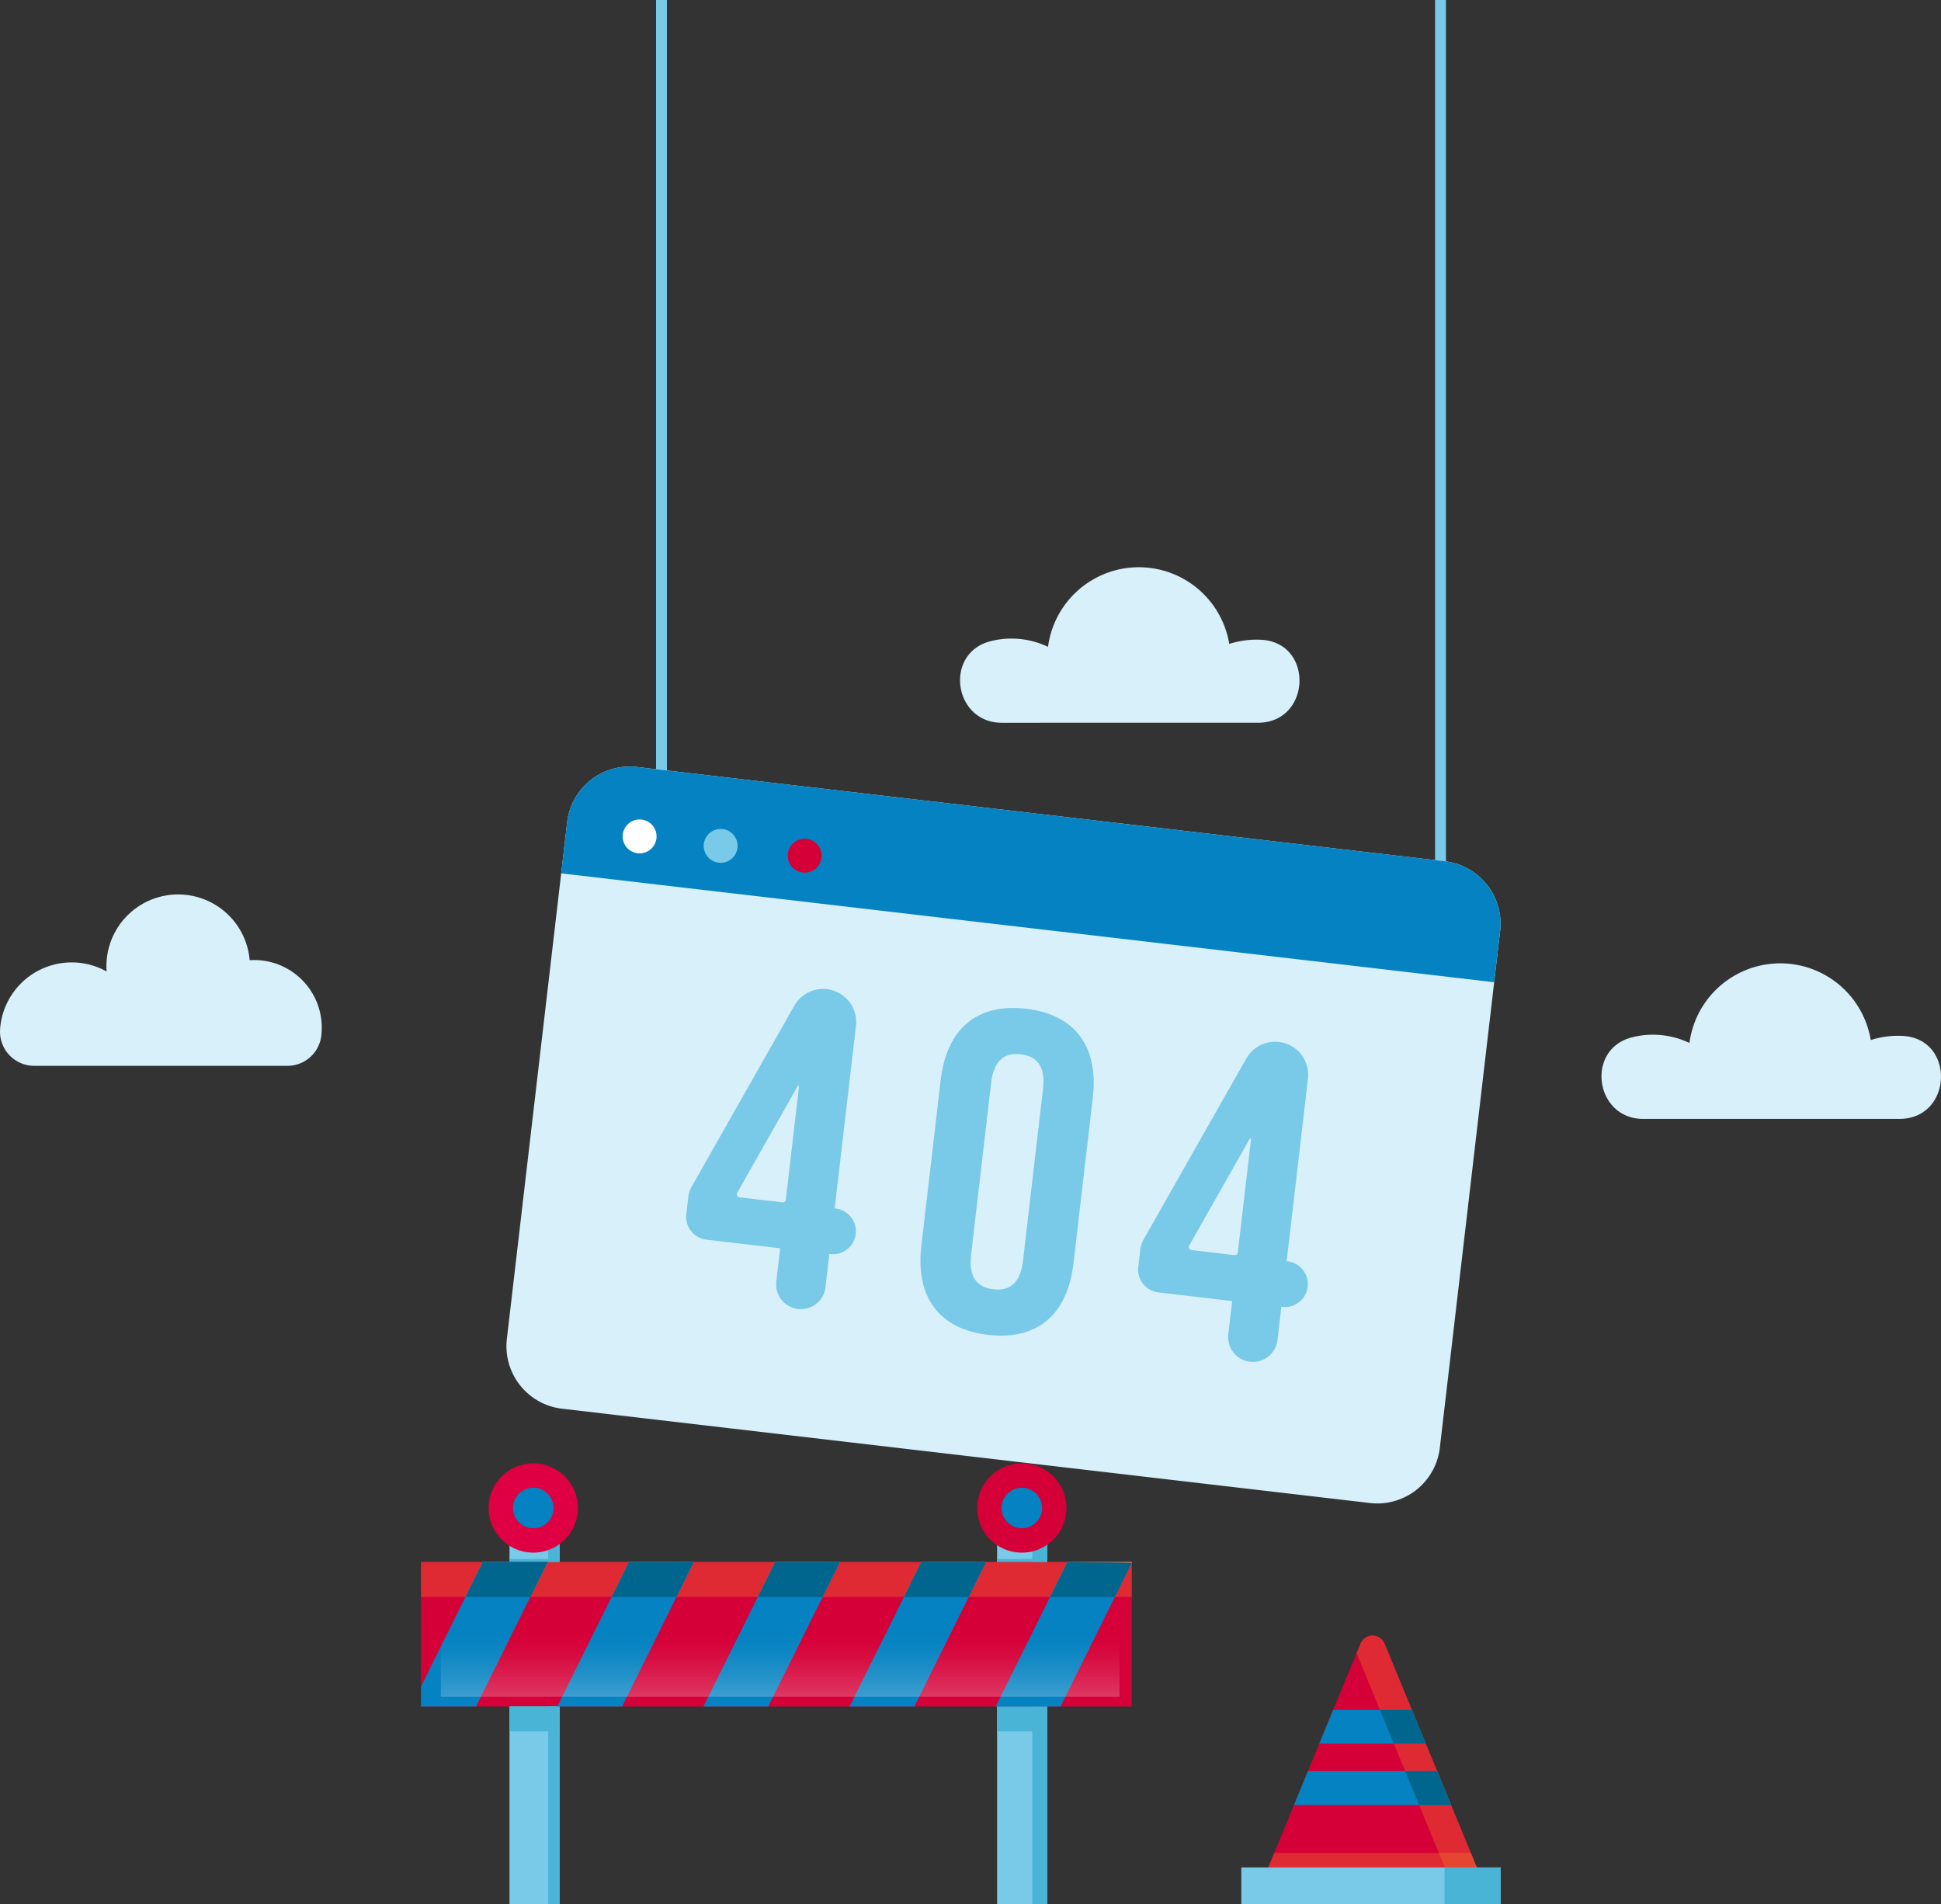 <svg xmlns="http://www.w3.org/2000/svg" xmlns:xlink="http://www.w3.org/1999/xlink" width="401.082" height="393.401" viewBox="0 0 401.082 393.401">
  <rect x="0" y="0" width="401.082" height="393.401" fill="#333333" stroke="none"/>
  <defs>
    <linearGradient id="linear-gradient" x1="0.5" y1="1.719" x2="0.5" y2="0.109" gradientUnits="objectBoundingBox">
      <stop offset="0" stop-color="#fff"/>
      <stop offset="0.118" stop-color="#fff" stop-opacity="0.824"/>
      <stop offset="0.3" stop-color="#fff" stop-opacity="0.576"/>
      <stop offset="0.475" stop-color="#fff" stop-opacity="0.373"/>
      <stop offset="0.636" stop-color="#fff" stop-opacity="0.212"/>
      <stop offset="0.783" stop-color="#fff" stop-opacity="0.094"/>
      <stop offset="0.909" stop-color="#fff" stop-opacity="0.024"/>
      <stop offset="1" stop-color="#fff" stop-opacity="0"/>
    </linearGradient>
  </defs>
  <g id="OBJECTS" transform="translate(-42.203)">
    <g id="Group_80" data-name="Group 80">
      <g id="Group_79" data-name="Group 79">
        <g id="Group_57" data-name="Group 57">
          <rect id="Rectangle_17" data-name="Rectangle 17" width="2.245" height="163.799" transform="translate(177.77)" fill="#79c9e8"/>
          <rect id="Rectangle_18" data-name="Rectangle 18" width="2.245" height="188.961" transform="translate(338.744)" fill="#79c9e8"/>
          <g id="Group_56" data-name="Group 56">
            <path id="Path_17" data-name="Path 17" d="M340.774,177.946,173.827,158.46A13.006,13.006,0,0,0,159.4,169.871L146.94,276.625a13.006,13.006,0,0,0,11.411,14.426L325.3,310.538a13.006,13.006,0,0,0,14.426-11.411l12.46-106.754A13.006,13.006,0,0,0,340.774,177.946Z" fill="#d7f0f9"/>
            <path id="Path_18" data-name="Path 18" d="M350.951,202.939l1.233-10.566a13.006,13.006,0,0,0-11.41-14.427L173.827,158.46A13.006,13.006,0,0,0,159.4,169.871l-1.234,10.567Z" fill="#0582c1"/>
            <g id="Group_54" data-name="Group 54">
              <path id="Path_19" data-name="Path 19" d="M185.178,245.079l21.162-37.286a6.836,6.836,0,0,1,6.738-3.416h0a6.837,6.837,0,0,1,6,7.582l-4.4,37.716.188.022a4.738,4.738,0,0,1,4.156,5.254h0a4.737,4.737,0,0,1-5.254,4.156l-.189-.022-.8,6.869a5.115,5.115,0,0,1-5.673,4.488h0a5.115,5.115,0,0,1-4.488-5.674l.8-6.869-15.235-1.778a4.746,4.746,0,0,1-4.163-5.263l.4-3.462A6.156,6.156,0,0,1,185.178,245.079Zm19.406,2.789,2.73-23.39a.15.15,0,0,0-.279-.091l-12.5,22.062a.626.626,0,0,0,.472.931l8.886,1.037A.625.625,0,0,0,204.584,247.868Z" fill="#79c9e8"/>
              <path id="Path_20" data-name="Path 20" d="M278.574,255.98l21.163-37.286a6.836,6.836,0,0,1,6.738-3.416h0a6.836,6.836,0,0,1,6,7.583l-4.4,37.716.188.022a4.736,4.736,0,0,1,4.156,5.254h0a4.736,4.736,0,0,1-5.254,4.155l-.188-.022-.8,6.869a5.115,5.115,0,0,1-5.674,4.488h0a5.116,5.116,0,0,1-4.488-5.674l.8-6.869-15.235-1.778a4.745,4.745,0,0,1-4.163-5.263l.4-3.461A6.136,6.136,0,0,1,278.574,255.98Zm19.407,2.789,2.73-23.39a.15.15,0,0,0-.279-.091l-12.5,22.063a.627.627,0,0,0,.472.93l8.887,1.037A.626.626,0,0,0,297.981,258.769Z" fill="#79c9e8"/>
              <path id="Path_21" data-name="Path 21" d="M236.588,223.144c1.23-10.538,7.484-15.912,17.647-14.726s15.01,7.856,13.78,18.394l-4,34.25c-1.231,10.539-7.485,15.913-17.647,14.727s-15.011-7.856-13.781-18.395Zm6.276,36.117c-.549,4.7,1.312,6.734,4.6,7.118s5.572-1.161,6.121-5.866l4.152-35.568c.549-4.7-1.312-6.734-4.606-7.118s-5.572,1.162-6.121,5.867Z" fill="#79c9e8"/>
            </g>
            <g id="Group_55" data-name="Group 55">
              <path id="Path_22" data-name="Path 22" d="M177.848,173.212a3.5,3.5,0,1,1-3.067-3.876A3.5,3.5,0,0,1,177.848,173.212Z" fill="#fff"/>
              <path id="Path_23" data-name="Path 23" d="M194.594,175.167a3.5,3.5,0,1,1-3.066-3.877A3.5,3.5,0,0,1,194.594,175.167Z" fill="#79c9e8"/>
              <path id="Path_24" data-name="Path 24" d="M211.953,177.193a3.5,3.5,0,1,1-3.067-3.877A3.5,3.5,0,0,1,211.953,177.193Z" fill="#d50037"/>
            </g>
          </g>
        </g>
        <g id="Group_74" data-name="Group 74" transform="translate(-68 -0.038)">
          <rect id="Rectangle_19" data-name="Rectangle 19" width="146.863" height="29.86" transform="translate(197.202 322.747)" fill="#d50037"/>
          <rect id="Rectangle_20" data-name="Rectangle 20" width="146.863" height="7.248" transform="translate(197.202 322.747)" fill="#f98d2b" opacity="0.29" style="mix-blend-mode: multiply;isolation: isolate"/>
          <path id="Path_57" data-name="Path 57" d="M209.972,322.747h13.4L219.783,330H206.372Z" fill="#f77e2d"/>
          <path id="Path_58" data-name="Path 58" d="M240.171,322.747h13.4L249.982,330h-13.4Z" fill="#f77e2d"/>
          <path id="Path_59" data-name="Path 59" d="M270.37,322.747h13.4L280.182,330h-13.4Z" fill="#f77e2d"/>
          <path id="Path_60" data-name="Path 60" d="M300.57,322.747h13.4L310.374,330h-13.4Z" fill="#f77e2d"/>
          <path id="Path_61" data-name="Path 61" d="M344.065,322.747v.2l-3.5,7.048h-13.39l3.593-7.25Z" fill="#f77e2d"/>
          <rect id="Rectangle_21" data-name="Rectangle 21" width="10.353" height="40.829" transform="translate(215.484 352.61)" fill="#79c9e8"/>
          <rect id="Rectangle_22" data-name="Rectangle 22" width="2.352" height="40.829" transform="translate(223.485 352.61)" fill="#49b4d6"/>
          <rect id="Rectangle_23" data-name="Rectangle 23" width="10.353" height="40.829" transform="translate(316.235 352.61)" fill="#79c9e8"/>
          <rect id="Rectangle_24" data-name="Rectangle 24" width="3.061" height="40.829" transform="translate(323.527 352.61)" fill="#49b4d6"/>
          <rect id="Rectangle_25" data-name="Rectangle 25" width="10.353" height="5.142" transform="translate(215.484 352.578)" fill="#49b4d6"/>
          <rect id="Rectangle_26" data-name="Rectangle 26" width="10.353" height="5.142" transform="translate(316.235 352.578)" fill="#49b4d6"/>
          <rect id="Rectangle_27" data-name="Rectangle 27" width="10.353" height="4.636" transform="translate(215.484 318.082)" fill="#79c9e8"/>
          <rect id="Rectangle_28" data-name="Rectangle 28" width="2.352" height="4.636" transform="translate(223.485 318.082)" fill="#49b4d6"/>
          <rect id="Rectangle_29" data-name="Rectangle 29" width="10.353" height="4.636" transform="translate(316.235 318.082)" fill="#79c9e8"/>
          <rect id="Rectangle_30" data-name="Rectangle 30" width="3.061" height="4.636" transform="translate(323.527 318.082)" fill="#49b4d6"/>
          <rect id="Rectangle_31" data-name="Rectangle 31" width="10.353" height="0.584" transform="translate(215.484 322.138)" fill="#49b4d6"/>
          <rect id="Rectangle_32" data-name="Rectangle 32" width="10.353" height="0.584" transform="translate(316.235 322.138)" fill="#49b4d6"/>
          <g id="Group_71" data-name="Group 71">
            <g id="Group_70" data-name="Group 70">
              <path id="Path_62" data-name="Path 62" d="M223.376,322.747l-14.811,29.86H197.2v-4.12l12.77-25.741Z" fill="#0582c1"/>
              <path id="Path_63" data-name="Path 63" d="M240.171,322.747l-14.811,29.86h13.4l14.811-29.86Z" fill="#0582c1"/>
              <path id="Path_64" data-name="Path 64" d="M283.775,322.747l-14.811,29.86h-13.4l14.811-29.86Z" fill="#0582c1"/>
              <path id="Path_65" data-name="Path 65" d="M313.967,322.747l-14.8,29.86h-13.4l14.811-29.86Z" fill="#0582c1"/>
              <path id="Path_66" data-name="Path 66" d="M330.769,322.747l-14.811,29.86h13.4l14.71-29.658Z" fill="#0582c1"/>
            </g>
          </g>
          <g id="Group_73" data-name="Group 73">
            <g id="Group_72" data-name="Group 72">
              <path id="Path_67" data-name="Path 67" d="M223.376,322.747,219.783,330H206.372l3.6-7.25Z" fill="#00668e"/>
              <path id="Path_68" data-name="Path 68" d="M253.575,322.747,249.982,330h-13.4l3.593-7.25Z" fill="#00668e"/>
              <path id="Path_69" data-name="Path 69" d="M283.775,322.747,280.182,330h-13.4l3.593-7.25Z" fill="#00668e"/>
              <path id="Path_70" data-name="Path 70" d="M313.967,322.747,310.374,330h-13.4l3.593-7.25Z" fill="#00668e"/>
              <path id="Path_71" data-name="Path 71" d="M344.065,322.949l-3.5,7.048h-13.39l3.593-7.25Z" fill="#00668e"/>
            </g>
          </g>
          <rect id="Rectangle_33" data-name="Rectangle 33" width="140.24" height="14.936" transform="translate(201.295 335.666)" opacity="0.55" fill="url(#linear-gradient)" style="mix-blend-mode: overlay;isolation: isolate"/>
          <circle id="Ellipse_3" data-name="Ellipse 3" cx="9.231" cy="9.231" r="9.231" transform="matrix(0.987, -0.161, 0.161, 0.987, 209.797, 303.974)" fill="#de0042"/>
          <path id="Path_72" data-name="Path 72" d="M224.574,311.6a4.184,4.184,0,1,0-4.184,4.183A4.183,4.183,0,0,0,224.574,311.6Z" fill="#0582c1"/>
          <circle id="Ellipse_4" data-name="Ellipse 4" cx="9.231" cy="9.231" r="9.231" transform="matrix(0.987, -0.161, 0.161, 0.987, 310.757, 303.974)" fill="#d50037"/>
          <path id="Path_73" data-name="Path 73" d="M325.534,311.6a4.184,4.184,0,1,0-4.183,4.183A4.183,4.183,0,0,0,325.534,311.6Z" fill="#0582c1"/>
        </g>
        <g id="Group_77" data-name="Group 77" transform="translate(-50.492 0)">
          <path id="Path_74" data-name="Path 74" d="M399.7,390.274H352.932l7.154-17.343v-.01l2.878-7,.792-1.919,1.292-3.122.265-.636,2.877-7,.529-1.272,5.1-12.381a2.7,2.7,0,0,1,5,0l5.1,12.381.529,1.272,2.877,7,.265.636,1.291,3.122.793,1.919,2.878,7v.01Z" fill="#d50037"/>
          <path id="Path_75" data-name="Path 75" d="M356,382.838l-3.065,7.436H399.71l-3.065-7.436Z" fill="#f98d2b" opacity="0.29" style="mix-blend-mode: multiply;isolation: isolate"/>
          <rect id="Rectangle_34" data-name="Rectangle 34" width="53.571" height="7.573" transform="translate(349.195 385.828)" fill="#79c9e8"/>
          <rect id="Rectangle_35" data-name="Rectangle 35" width="11.574" height="7.573" transform="translate(391.191 385.828)" fill="#49b4d6"/>
          <g id="Group_76" data-name="Group 76">
            <path id="Path_76" data-name="Path 76" d="M397.865,385.825h-6.616l-5.315-12.89v-.009l-2.877-7-.793-1.918-1.292-3.123-.264-.636-2.877-7-.529-1.272-4.287-10.424.8-1.957a2.7,2.7,0,0,1,5,0l5.1,12.381.529,1.272,2.877,7,.265.636,1.291,3.123.793,1.918,2.878,7v.009Z" fill="#f98d2b" opacity="0.29" style="mix-blend-mode: multiply;isolation: isolate"/>
            <g id="Group_75" data-name="Group 75">
              <path id="Path_77" data-name="Path 77" d="M387.324,360.247H365.313l2.878-7h16.257Z" fill="#0582c1"/>
              <path id="Path_78" data-name="Path 78" d="M392.551,372.921v.01H360.086v-.01l2.877-7h26.71Z" fill="#0582c1"/>
              <path id="Path_79" data-name="Path 79" d="M387.324,360.247h-6.616l-2.877-7h6.616Z" fill="#00668e"/>
              <path id="Path_80" data-name="Path 80" d="M392.551,372.921v.01h-6.616v-.01l-2.877-7h6.616Z" fill="#00668e"/>
            </g>
          </g>
        </g>
        <g id="Group_78" data-name="Group 78">
          <path id="Path_81" data-name="Path 81" d="M101.558,220.208a7.032,7.032,0,0,0,7.005-6,13.971,13.971,0,0,0-13.83-15.858c-.317,0-.629.014-.941.035a14.826,14.826,0,0,0-29.6,1.254c0,.363.017.722.043,1.079a14.828,14.828,0,0,0-22.009,11.876c0,.059-.008.118-.011.177a7.067,7.067,0,0,0,7.082,7.437Z" fill="#d7f0f9"/>
          <path id="Path_82" data-name="Path 82" d="M434.692,231.172c11.038,0,11.65-16.612.625-17.148-.3-.014-.6-.022-.909-.022a18.418,18.418,0,0,0-5.641.883,18.94,18.94,0,0,0-37.462.6,17.532,17.532,0,0,0-11.9-1.157c-9.652,2.486-7.626,16.846,2.341,16.846Z" fill="#d7f0f9"/>
          <path id="Path_83" data-name="Path 83" d="M302.135,149.323c11.035,0,11.646-16.607.624-17.143-.3-.014-.6-.022-.909-.022a18.41,18.41,0,0,0-5.639.883,18.934,18.934,0,0,0-37.45.6,17.53,17.53,0,0,0-11.9-1.156c-9.649,2.485-7.623,16.841,2.34,16.841Z" fill="#d7f0f9"/>
        </g>
      </g>
    </g>
  </g>
</svg>
